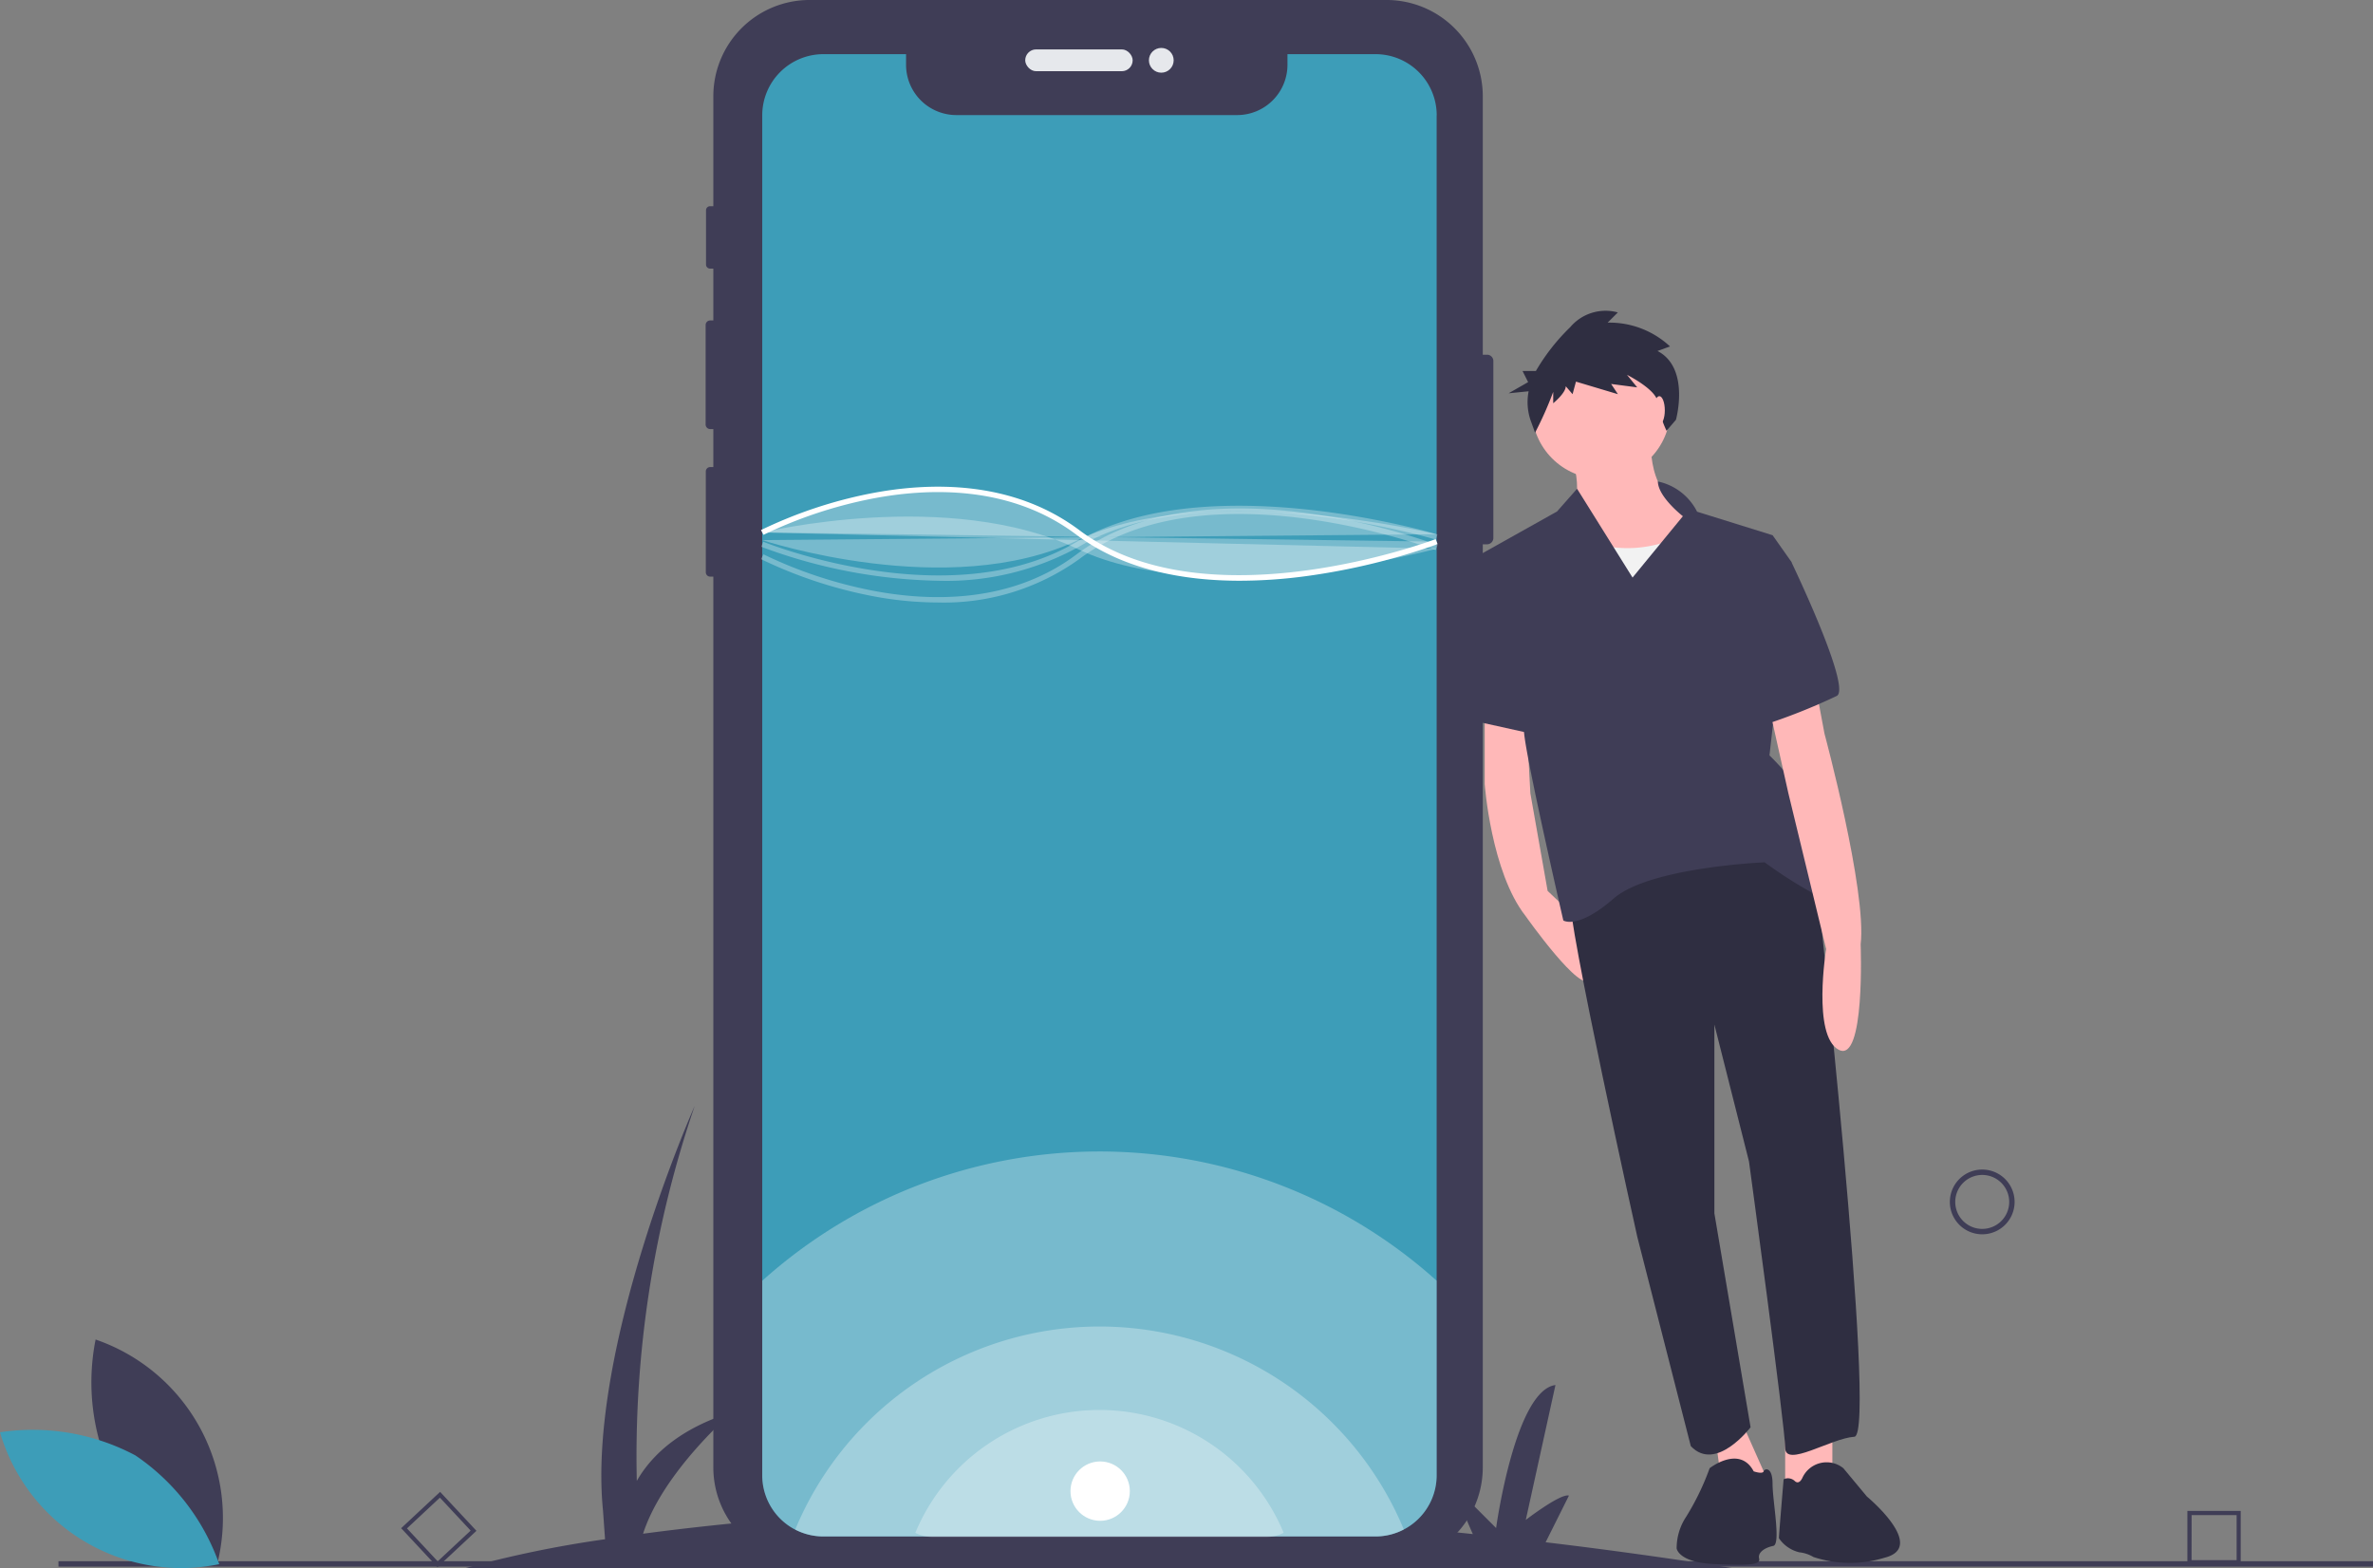 <svg xmlns="http://www.w3.org/2000/svg" width="151.286" height="100" viewBox="0 0 151.286 100">
  <rect x="0" y="0" width="151.286" height="100" fill="#808080" stroke="none"/>
  <g id="undraw_Mobile_application_mr4r" transform="translate(0 0)">
    <path id="Trazado_1179" data-name="Trazado 1179" d="M413.268,598.675q-6.274-.982-12.066-1.671l1.487-2.973c-.516-.172-2.752,1.548-2.752,1.548l1.892-8.6c-2.58.344-3.784,9.117-3.784,9.117l-2.924-2.924,1.439,3.311a266.568,266.568,0,0,0-30.578-1.54l1.272-2.545c-.516-.172-2.752,1.548-2.752,1.548l1.892-8.6c-2.58.344-3.784,9.117-3.784,9.117l-2.924-2.924,1.525,3.507a171.631,171.631,0,0,0-17.549,1.413c1.27-3.956,5.7-7.758,5.7-7.758-3.409,1.061-5.183,2.789-6.1,4.391a69.074,69.074,0,0,1,3.693-23.914s-6.881,15.481-5.848,25.8l.131,1.833a70.514,70.514,0,0,0-8.99,1.865Z" transform="translate(-302.664 -498.675)" fill="#3f3d56"/>
    <path id="Trazado_1180" data-name="Trazado 1180" d="M884.986,596.939a2.064,2.064,0,1,1,2.064-2.064A2.064,2.064,0,0,1,884.986,596.939Zm0-3.784a1.72,1.72,0,1,0,1.72,1.72,1.72,1.72,0,0,0-1.72-1.72Z" transform="translate(-758.613 -518.245)" fill="#3f3d56"/>
    <path id="Trazado_1181" data-name="Trazado 1181" d="M974.4,722.756h-3.4v-3.4h3.4Zm-3.134-.261h2.873v-2.873H971.27Z" transform="translate(-831.548 -623.026)" fill="#3f3d56"/>
    <path id="Trazado_1182" data-name="Trazado 1182" d="M311.245,717.079l-2.316-2.483,2.483-2.316,2.316,2.483Zm-1.947-2.471,1.96,2.1,2.1-1.96-1.96-2.1Z" transform="translate(-283.354 -617.164)" fill="#3f3d56"/>
    <rect id="Rectángulo_307" data-name="Rectángulo 307" width="147.558" height="0.344" transform="translate(3.728 99.538)" fill="#3f3d56"/>
    <path id="Trazado_1183" data-name="Trazado 1183" d="M471.97,182.333v11.3a.4.4,0,0,1-.394.394h-.28V252.88a6.141,6.141,0,0,1-6.141,6.141H428.38a6.14,6.14,0,0,1-6.139-6.14V196.089h-.2a.278.278,0,0,1-.279-.277v-6.43a.279.279,0,0,1,.279-.279h.2v-2.422h-.2a.292.292,0,0,1-.291-.292v-6.342a.291.291,0,0,1,.291-.291h.2v-3.306h-.208a.258.258,0,0,1-.258-.258v-3.461a.259.259,0,0,1,.258-.26h.208v-7.008a6.139,6.139,0,0,1,6.139-6.139h36.775a6.141,6.141,0,0,1,6.141,6.139V181.94h.28A.4.4,0,0,1,471.97,182.333Z" transform="translate(-376.764 -159.325)" fill="#3f3d56"/>
    <rect id="Rectángulo_308" data-name="Rectángulo 308" width="6.85" height="1.391" rx="0.695" transform="translate(65.361 3.149)" fill="#e6e8ec"/>
    <circle id="Elipse_202" data-name="Elipse 202" cx="0.789" cy="0.789" r="0.789" transform="translate(73.247 3.056)" fill="#e6e8ec"/>
    <path id="Trazado_1184" data-name="Trazado 1184" d="M485.755,183.321v86.71a3.9,3.9,0,0,1-3.9,3.894h-35.2a3.885,3.885,0,0,1-1.8-.439,3.635,3.635,0,0,1-.378-.224,3.9,3.9,0,0,1-1.718-3.232v-86.71a3.9,3.9,0,0,1,3.9-3.9h5.269v.676a3.208,3.208,0,0,0,3.208,3.208h17.9a3.208,3.208,0,0,0,3.208-3.208v-.676h5.615a3.9,3.9,0,0,1,3.9,3.9Z" transform="translate(-394.164 -175.967)" fill="#3d9db8"/>
    <path id="Trazado_1185" data-name="Trazado 1185" d="M485.755,594.353v12.412a3.9,3.9,0,0,1-3.9,3.894h-35.2a3.885,3.885,0,0,1-1.8-.439,3.639,3.639,0,0,1-.378-.224,3.9,3.9,0,0,1-1.718-3.232V594.358a32.161,32.161,0,0,1,42.995-.005Z" transform="translate(-394.164 -512.701)" fill="#fff" opacity="0.3"/>
    <path id="Trazado_1186" data-name="Trazado 1186" d="M493.755,663.937a3.853,3.853,0,0,1-1.8.442h-35.2a3.886,3.886,0,0,1-1.8-.439,21.013,21.013,0,0,1,38.805,0Z" transform="translate(-404.258 -566.421)" fill="#fff" opacity="0.3"/>
    <path id="Trazado_1187" data-name="Trazado 1187" d="M522.972,689.748a2.333,2.333,0,0,1-1.091.267h-21.3a2.351,2.351,0,0,1-1.089-.265,12.716,12.716,0,0,1,23.482,0Z" transform="translate(-441.137 -592.023)" fill="#fff" opacity="0.3"/>
    <path id="Trazado_1188" data-name="Trazado 1188" d="M472.83,345.711c-3.531,0-7.407-.672-10.432-2.941-4.212-3.159-9.4-2.991-13.013-2.293a28.359,28.359,0,0,0-6.928,2.308l-.159-.305a28.721,28.721,0,0,1,7.013-2.339c3.683-.713,8.979-.883,13.294,2.353,8.085,6.063,22.561.618,22.706.562l.123.321a41.686,41.686,0,0,1-8.378,2.04A32.033,32.033,0,0,1,472.83,345.711Z" transform="translate(-393.782 -308.685)" fill="#fff"/>
    <path id="Trazado_1189" data-name="Trazado 1189" d="M442.75,351.8s11.869-2.875,20.126,1.061,22.878-.029,22.878-.029" transform="translate(-394.156 -317.852)" fill="#fff" opacity="0.3"/>
    <path id="Trazado_1190" data-name="Trazado 1190" d="M453.58,353.772a22.612,22.612,0,0,1-4.27-.426,28.718,28.718,0,0,1-7.013-2.339l.159-.305a28.358,28.358,0,0,0,6.928,2.308c3.612.7,8.8.866,13.013-2.293,4.312-3.234,10.351-3.225,14.658-2.648a41.688,41.688,0,0,1,8.378,2.04l-.123.321c-.145-.056-14.621-5.5-22.706.562A14.781,14.781,0,0,1,453.58,353.772Z" transform="translate(-393.781 -315.359)" fill="#fff" opacity="0.3"/>
    <path id="Trazado_1191" data-name="Trazado 1191" d="M453.706,351.553a33.763,33.763,0,0,1-11.327-2.17l.131-.318c.118.049,11.884,4.8,19.971.011,8.227-4.871,22.862-.523,23.008-.479l-.1.329c-.145-.044-14.637-4.349-22.733.445A17.472,17.472,0,0,1,453.706,351.553Z" transform="translate(-393.849 -314.525)" fill="#fff" opacity="0.3"/>
    <path id="Trazado_1192" data-name="Trazado 1192" d="M442.76,350.594s11.867,3.936,20.124,0,22.871-.372,22.871-.372" transform="translate(-394.164 -316.16)" fill="#fff" opacity="0.3"/>
    <path id="Trazado_1193" data-name="Trazado 1193" d="M710.519,420.725v5.015s.4,5.616,2.608,8.425c0,0,3.611,5.115,4.112,4.012l-.618-3.632-2.09-1.984-1.1-6.218-.3-5.616Z" transform="translate(-615.865 -375.76)" fill="#ffb8b8"/>
    <path id="Trazado_1194" data-name="Trazado 1194" d="M664.642,524.941v3.711l-3.009,1.1v-4.313Z" transform="translate(-547.823 -434.644)" fill="#ffb8b8"/>
    <path id="Trazado_1195" data-name="Trazado 1195" d="M636.8,522.609l2.006,4.513-2.808,1.2-.6-4.413Z" transform="translate(-526.099 -432.713)" fill="#ffb8b8"/>
    <path id="Trazado_1196" data-name="Trazado 1196" d="M757.619,467.416s4.012,36.206,2.507,36.306-4.413,2.006-4.413.7-2.307-18.253-2.307-18.253l-2.206-8.726v12.035l2.307,13.64s-2.206,2.909-3.811,1.2l-3.41-13.339s-4.513-20.259-4.313-21.864C741.973,469.121,752.3,460.3,757.619,467.416Z" transform="translate(-641.903 -412.121)" fill="#2f2e41"/>
    <path id="Trazado_1197" data-name="Trazado 1197" d="M821.055,702.32a1.7,1.7,0,0,1,2.608-.6l1.5,1.805s3.879,3.212,1.126,3.9a7.481,7.481,0,0,1-4.536-.045,2.193,2.193,0,0,0-.9-.3,2.184,2.184,0,0,1-1.3-.9c0-.2.3-3.755.3-3.755a.633.633,0,0,1,.7.1C820.854,702.821,821.055,702.32,821.055,702.32Z" transform="translate(-706.142 -608.111)" fill="#2f2e41"/>
    <path id="Trazado_1198" data-name="Trazado 1198" d="M783.758,700.557s1.906-1.5,2.808.2c0,0,.568.2.635,0s.568-.3.568.8.545,3.855.043,3.955-1,.4-.9.8-.545.458-2.851.357-2.407-1-2.407-1a3.628,3.628,0,0,1,.6-2.006A16.27,16.27,0,0,0,783.758,700.557Z" transform="translate(-674.763 -606.95)" fill="#2f2e41"/>
    <path id="Trazado_1199" data-name="Trazado 1199" d="M744.333,321.605s-.5,3.711,2.708,5.015-7.121,5.616-8.124,3.109.2-3.31.2-3.31,1-1,.1-3.711Z" transform="translate(-639.048 -293.69)" fill="#ffb8b8"/>
    <circle id="Elipse_203" data-name="Elipse 203" cx="4.413" cy="4.413" r="4.413" transform="translate(97.662 21.696)" fill="#ffb8b8"/>
    <path id="Trazado_1200" data-name="Trazado 1200" d="M741.4,357.755a7.658,7.658,0,0,1-5.917.4c-2.909-1.2-2.808,4.012-2.808,4.012l1.5,3.911,10.43-1-.7-6.018Z" transform="translate(-634.208 -323.622)" fill="#f2f2f2"/>
    <path id="Trazado_1201" data-name="Trazado 1201" d="M719.63,337.8a3.641,3.641,0,0,1,2.5,1.927l4.814,1.5,1.2,1.7-1.4,12.336s2.608,2.507,2.608,3.911,3.209,6.218,1.6,5.616a28.169,28.169,0,0,1-4.513-2.708s-7.321.3-9.628,2.307-3.209,1.4-3.209,1.4-2.407-10.431-2.507-12.035-2.909-11.233-2.909-11.233l5.015-2.808,1.277-1.449,3.537,5.662,3.209-3.911S719.64,338.785,719.63,337.8Z" transform="translate(-613.935 -307.103)" fill="#3f3d56"/>
    <path id="Trazado_1202" data-name="Trazado 1202" d="M818.478,412.562l.6,3.209s2.708,10.029,2.307,13.439c0,0,.3,7.622-1.4,6.72s-.8-6.419-.8-6.419l-2.407-9.929-1.3-5.817Z" transform="translate(-702.763 -369.002)" fill="#ffb8b8"/>
    <path id="Trazado_1203" data-name="Trazado 1203" d="M814.04,364.168l1,.6s3.811,7.923,2.909,8.525a38.43,38.43,0,0,1-4.814,1.906Z" transform="translate(-700.832 -328.932)" fill="#3f3d56"/>
    <path id="Trazado_1204" data-name="Trazado 1204" d="M547.93,205.768l-2.357-.05-.552.953.7,9.729,3.611.8Z" transform="translate(-451.271 -170.332)" fill="#3f3d56"/>
    <path id="Trazado_1205" data-name="Trazado 1205" d="M728.844,277.058l.8-.289a5.656,5.656,0,0,0-3.977-1.518l.651-.651a2.952,2.952,0,0,0-3.037.94,12.917,12.917,0,0,0-2.188,2.793h-.852l.356.711-1.244.711,1.277-.128a3.589,3.589,0,0,0,.121,1.841l.289.8a22.937,22.937,0,0,0,1.157-2.6v.723s.8-.651.8-1.085l.434.506.217-.8,2.675.8-.434-.651,1.663.217-.651-.8s1.88.94,1.952,1.735a6.71,6.71,0,0,0,.569,1.832l.6-.7S730.941,278.143,728.844,277.058Z" transform="translate(-623.175 -254.681)" fill="#2f2e41"/>
    <ellipse id="Elipse_204" data-name="Elipse 204" cx="0.351" cy="0.903" rx="0.351" ry="0.903" transform="translate(105.435 25.257)" fill="#ffb8b8"/>
    <path id="Trazado_1206" data-name="Trazado 1206" d="M195.458,664.507a13.975,13.975,0,0,0,6.675,5.667,12.032,12.032,0,0,0-7.742-14.358A13.976,13.976,0,0,0,195.458,664.507Z" transform="translate(-188.296 -570.413)" fill="#3f3d56"/>
    <path id="Trazado_1207" data-name="Trazado 1207" d="M168.881,690.933a13.976,13.976,0,0,1,5.346,6.935,12.033,12.033,0,0,1-13.977-8.409A13.976,13.976,0,0,1,168.881,690.933Z" transform="translate(-160.25 -598.143)" fill="#3d9db8"/>
    <path id="Trazado_1208" data-name="Trazado 1208" d="M442.76,343.427s11.867-6.193,20.124,0,22.871.585,22.871.585" transform="translate(-394.164 -309.48)" fill="#fff" opacity="0.3"/>
    <circle id="Elipse_205" data-name="Elipse 205" cx="1.892" cy="1.892" r="1.892" transform="translate(68.246 93.176)" fill="#fff"/>
  </g>
</svg>
